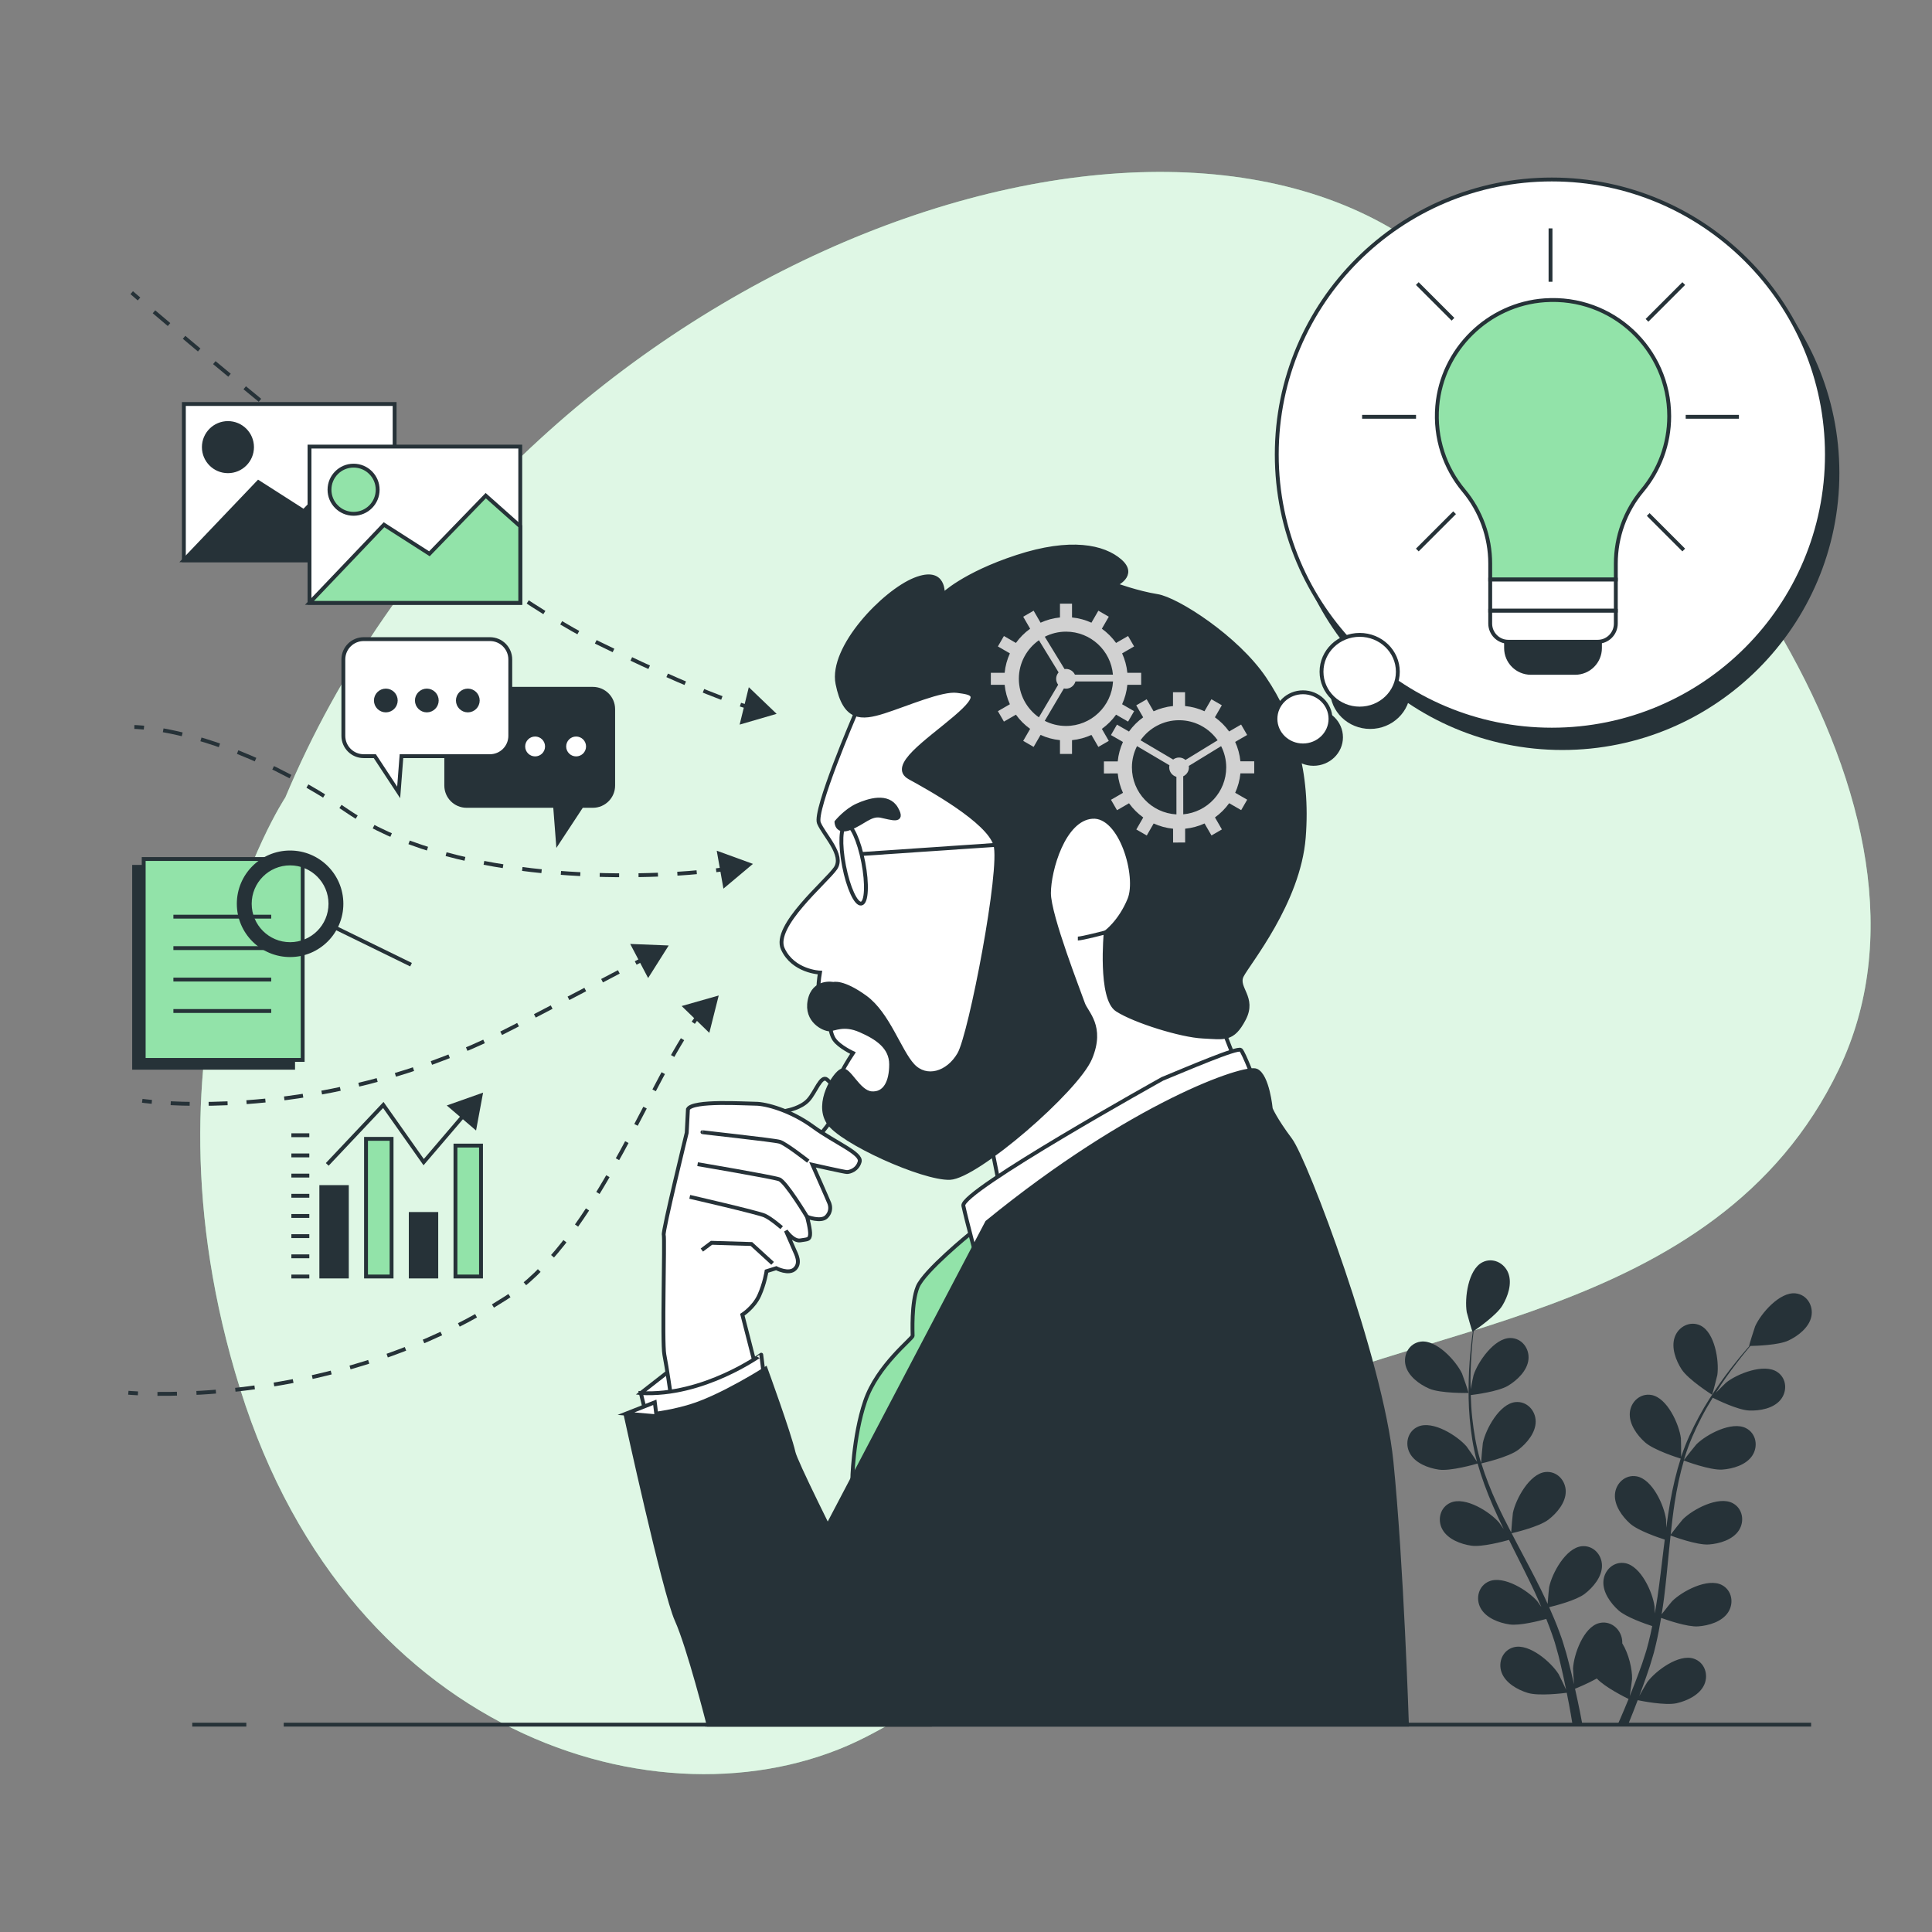 <?xml version="1.0" encoding="utf-8"?>
<!-- Generator: Adobe Illustrator 27.5.0, SVG Export Plug-In . SVG Version: 6.00 Build 0)  -->
<svg version="1.1" xmlns="http://www.w3.org/2000/svg" xmlns:xlink="http://www.w3.org/1999/xlink" x="0px" y="0px"
	 viewBox="0 0 500 500" style="enable-background:new 0 0 500 500;" xml:space="preserve">
<rect x="0" y="0" width="500" height="500" fill="#808080" stroke="none"/>
<g id="Background_Simple">
	<g>
		<path style="fill:#92E3A9;" d="M73.851,206.362c0,0-40.476,61.047-11.696,153.125c28.78,92.078,112.439,115.57,162.078,89.969
			c49.638-25.601,56.883-58.845,96.965-82.998c40.082-24.154,122.843-23.296,154.703-89.735
			c31.86-66.439-34.205-159.566-109.043-213.192C292.02,9.906,129.568,73.356,73.851,206.362z"/>
		<path style="opacity:0.7;fill:#FFFFFF;" d="M73.851,206.362c0,0-40.476,61.047-11.696,153.125
			c28.78,92.078,112.439,115.57,162.078,89.969c49.638-25.601,56.883-58.845,96.965-82.998
			c40.082-24.154,122.843-23.296,154.703-89.735c31.86-66.439-34.205-159.566-109.043-213.192
			C292.02,9.906,129.568,73.356,73.851,206.362z"/>
	</g>
</g>
<g id="Plant">
	<g>
		<g>
			<path style="fill:#263238;" d="M369.86,359.367c2.96,1.293,10.199,1.13,10.205,1.13c0.075-0.002-1.556-4.739-1.693-5.026
				c-1.588-3.323-6.612-8.81-10.699-8.257c-2.944,0.398-4.582,3.345-3.917,6.117C364.434,356.163,367.339,358.266,369.86,359.367z"
				/>
			<path style="fill:#263238;" d="M372.358,380.337c3.07,0.448,9.531-1.426,10.045-1.577c1.02,3.617,2.36,7.245,3.919,10.842
				c0.888,2.058,1.848,4.102,2.835,6.141c-0.59-0.863-1.123-1.631-1.209-1.73c-2.41-2.786-8.704-6.75-12.499-5.138
				c-2.736,1.161-3.536,4.435-2.163,6.934c1.402,2.551,4.76,3.813,7.482,4.21c2.762,0.403,8.302-1.084,9.764-1.497
				c0.387,0.779,0.764,1.559,1.155,2.335c1.871,3.725,3.754,7.435,5.489,11.13c0.612,1.302,1.167,2.606,1.728,3.91
				c-0.524-0.767-0.972-1.407-1.051-1.499c-2.41-2.785-8.703-6.75-12.5-5.138c-2.735,1.161-3.536,4.436-2.163,6.934
				c1.403,2.552,4.76,3.814,7.482,4.21c2.636,0.384,7.762-0.942,9.5-1.424c0.533,1.352,1.07,2.705,1.526,4.039
				c0.291,0.918,0.635,1.781,0.875,2.72c0.258,0.924,0.513,1.838,0.766,2.744c0.423,1.762,0.87,3.578,1.239,5.307
				c0.266,1.201,0.498,2.351,0.734,3.508c-0.594-1.303-1.812-3.829-1.938-4.029c-1.959-3.118-7.58-7.99-11.577-6.972
				c-2.879,0.734-4.167,3.849-3.187,6.526c0.999,2.735,4.127,4.491,6.757,5.295c2.896,0.885,9.309,0.077,10.109-0.03
				c0.385,1.916,0.74,3.783,1.048,5.551c0.165,0.935,0.308,1.814,0.453,2.698h2.55c-0.188-1.018-0.385-2.059-0.602-3.147
				c-0.382-1.947-0.83-4.02-1.309-6.145c0.482-0.191,3.217-1.298,5.641-2.652c2.111,2.286,7.52,4.962,8.22,5.302
				c-0.736,1.81-1.47,3.564-2.189,5.207c-0.216,0.498-0.425,0.96-0.636,1.434h2.686c0.067-0.162,0.133-0.317,0.201-0.483
				c0.755-1.835,1.526-3.811,2.298-5.848c0.776,0.162,7.124,1.451,10.082,0.784c2.683-0.606,5.933-2.125,7.134-4.778
				c1.176-2.596,0.124-5.799-2.694-6.745c-3.909-1.313-9.877,3.126-12.064,6.091c-0.129,0.174-1.317,2.228-2.044,3.535
				c0.311-0.833,0.622-1.64,0.931-2.502c0.625-1.701,1.197-3.416,1.819-5.26c0.27-0.901,0.542-1.811,0.817-2.73
				c0.291-0.906,0.485-1.9,0.735-2.857c0.532-2.233,0.962-4.521,1.344-6.835c1.49,0.542,6.811,2.393,9.569,2.199
				c2.744-0.193,6.186-1.2,7.774-3.641c1.556-2.389,1.001-5.714-1.64-7.077c-3.666-1.89-10.238,1.595-12.848,4.193
				c-0.163,0.161-1.826,2.237-2.718,3.393c0.219-1.393,0.444-2.782,0.62-4.199c0.508-4.089,0.894-8.245,1.298-12.388
				c0.123-1.27,0.261-2.533,0.394-3.798c0.528,0.199,6.805,2.536,9.893,2.319c2.744-0.192,6.187-1.201,7.775-3.641
				c1.556-2.388,1.001-5.714-1.64-7.075c-3.666-1.891-10.237,1.594-12.848,4.192c-0.196,0.196-2.586,3.184-3.157,3.975
				c0.294-2.787,0.614-5.56,1.039-8.282c0.582-3.755,1.361-7.409,2.377-10.892c0.245,0.093,6.786,2.561,9.949,2.34
				c2.744-0.193,6.187-1.201,7.775-3.641c1.555-2.388,1.001-5.714-1.64-7.076c-3.666-1.891-10.237,1.595-12.848,4.193
				c-0.204,0.204-2.773,3.421-3.198,4.038c0.061-0.207,0.102-0.428,0.165-0.634c1.132-3.705,2.694-7.152,4.315-10.307
				c0.938-1.836,1.938-3.538,2.947-5.171c1.172,0.585,6.553,3.198,9.421,3.312c2.749,0.11,6.281-0.514,8.128-2.765
				c1.809-2.204,1.622-5.57-0.852-7.214c-3.437-2.282-10.351,0.461-13.231,2.756c-0.156,0.125-1.608,1.57-2.65,2.638
				c0.466-0.731,0.934-1.493,1.396-2.184c1.725-2.599,3.465-4.871,5.023-6.872c0.895-1.13,1.726-2.135,2.514-3.067
				c1.448-0.025,7.284-0.203,9.836-1.4c2.489-1.17,5.337-3.35,5.94-6.199c0.589-2.79-1.127-5.691-4.081-6.009
				c-4.101-0.442-8.974,5.178-10.472,8.542c-0.129,0.291-1.632,5.071-1.556,5.071c0,0,0.07-0.001,0.088-0.001
				c-0.777,0.881-1.598,1.835-2.475,2.895c-1.604,1.971-3.398,4.212-5.187,6.783c-1.794,2.565-3.671,5.402-5.379,8.568
				c-1.716,3.172-3.358,6.596-4.594,10.342c-0.014,0.042-0.023,0.089-0.038,0.131c0.022-1.208-0.032-4.589-0.065-4.847
				c-0.474-3.652-3.534-10.432-7.591-11.182c-2.922-0.54-5.396,1.749-5.629,4.591c-0.237,2.902,1.866,5.806,3.918,7.639
				c2.314,2.067,8.736,4.068,9.248,4.226c-1.145,3.579-2.029,7.345-2.714,11.204c-0.393,2.207-0.722,4.441-1.022,6.686
				c-0.016-1.045-0.037-1.98-0.054-2.11c-0.474-3.653-3.535-10.431-7.591-11.181c-2.922-0.541-5.396,1.749-5.629,4.59
				c-0.238,2.902,1.866,5.806,3.917,7.639c2.082,1.859,7.523,3.676,8.969,4.137c-0.106,0.862-0.222,1.723-0.325,2.585
				c-0.495,4.139-0.97,8.271-1.561,12.311c-0.207,1.423-0.464,2.818-0.716,4.213c-0.014-0.928-0.035-1.709-0.05-1.828
				c-0.474-3.653-3.535-10.432-7.59-11.182c-2.923-0.539-5.398,1.749-5.631,4.591c-0.238,2.901,1.867,5.806,3.919,7.638
				c1.986,1.775,6.994,3.497,8.71,4.053c-0.301,1.422-0.6,2.846-0.956,4.211c-0.264,0.926-0.454,1.836-0.77,2.751
				c-0.295,0.912-0.586,1.817-0.875,2.711c-0.62,1.703-1.249,3.464-1.895,5.11c-0.441,1.149-0.883,2.235-1.323,3.33
				c0.223-1.415,0.601-4.193,0.607-4.429c0.056-2.446-0.812-6.424-2.542-9.22c0.011-0.361-0.01-0.721-0.067-1.079
				c-0.452-2.815-3.096-4.906-5.968-4.141c-3.986,1.061-6.513,8.058-6.702,11.735c-0.011,0.217,0.131,2.585,0.245,4.077
				c-0.201-0.867-0.385-1.711-0.603-2.601c-0.418-1.763-0.888-3.509-1.385-5.391c-0.272-0.9-0.547-1.809-0.825-2.727
				c-0.256-0.915-0.643-1.851-0.963-2.787c-0.788-2.155-1.692-4.301-2.65-6.443c1.543-0.37,7.002-1.762,9.195-3.444
				c2.183-1.674,4.497-4.415,4.476-7.325c-0.02-2.852-2.317-5.319-5.271-4.998c-4.101,0.445-7.659,6.978-8.404,10.585
				c-0.046,0.225-0.289,2.873-0.395,4.331c-0.586-1.282-1.165-2.566-1.8-3.845c-1.832-3.691-3.801-7.37-5.751-11.049
				c-0.598-1.126-1.179-2.255-1.766-3.384c0.551-0.126,7.076-1.64,9.531-3.524c2.182-1.674,4.497-4.414,4.476-7.326
				c-0.021-2.85-2.317-5.318-5.272-4.996c-4.101,0.445-7.659,6.977-8.403,10.584c-0.056,0.272-0.4,4.083-0.44,5.056
				c-1.292-2.486-2.555-4.975-3.702-7.48c-1.586-3.454-2.952-6.93-4.026-10.396c0.257-0.058,7.074-1.608,9.589-3.537
				c2.183-1.674,4.497-4.414,4.476-7.326c-0.02-2.851-2.317-5.318-5.272-4.997c-4.1,0.445-7.659,6.978-8.403,10.585
				c-0.058,0.283-0.426,4.384-0.439,5.131c-0.064-0.206-0.153-0.412-0.213-0.618c-1.099-3.716-1.698-7.452-2.087-10.978
				c-0.23-2.048-0.335-4.018-0.394-5.938c1.299-0.159,7.229-0.948,9.684-2.435c2.354-1.425,4.956-3.894,5.254-6.79
				c0.293-2.836-1.72-5.541-4.69-5.546c-4.125-0.008-8.379,6.094-9.515,9.598c-0.062,0.191-0.476,2.197-0.756,3.662
				c-0.013-0.866-0.044-1.761-0.04-2.591c0.006-3.119,0.203-5.975,0.398-8.503c0.122-1.437,0.262-2.734,0.406-3.945
				c1.194-0.821,5.963-4.188,7.431-6.595c1.432-2.349,2.603-5.739,1.534-8.447c-1.047-2.652-4.079-4.125-6.718-2.761
				c-3.664,1.894-4.628,9.27-4.023,12.903c0.053,0.313,1.437,5.129,1.5,5.088c0,0,0.059-0.04,0.072-0.05
				c-0.162,1.163-0.321,2.412-0.467,3.78c-0.251,2.529-0.511,5.387-0.584,8.519c-0.082,3.128-0.082,6.531,0.241,10.114
				c0.319,3.591,0.837,7.353,1.874,11.16c0.012,0.043,0.03,0.087,0.042,0.13c-0.649-1.02-2.559-3.809-2.73-4.007
				c-2.41-2.786-8.703-6.751-12.5-5.139c-2.735,1.162-3.536,4.436-2.163,6.935C366.28,378.679,369.637,379.94,372.358,380.337z"/>
			<path style="fill:#263238;" d="M443.086,360.96c0.064,0.04,1.316-4.812,1.361-5.127c0.507-3.647-0.656-10.995-4.369-12.789
				c-2.675-1.292-5.667,0.262-6.641,2.942c-0.996,2.735,0.266,6.092,1.762,8.402C436.953,357.099,443.081,360.956,443.086,360.96z"
				/>
		</g>
	</g>
</g>
<g id="Character">
	<g>
		<path style="fill:none;stroke:#263238;stroke-miterlimit:10;" d="M203.857,287.363c0,0,3.443-0.626,5.32-2.66
			c1.878-2.034,3.286-6.572,4.851-5.32c1.565,1.252,3.286,4.225,2.191,7.981c-1.095,3.756-5.633,7.981-5.633,7.981l-11.58-6.729
			L203.857,287.363z"/>
		<polygon style="fill:#FFFFFF;stroke:#263238;stroke-miterlimit:10;" points="173.655,361.381 165.849,360.525 175.107,353.299 		
			"/>
		<g>
			<path style="fill:#FFFFFF;stroke:#263238;stroke-miterlimit:10;" d="M178.037,287.051l-0.313,6.103
				c0,0-6.259,25.507-5.946,26.446s-0.469,27.854,0.156,30.984c0.626,3.13,1.721,10.797,1.721,10.797s8.607-0.313,12.519-2.347
				c3.912-2.034,9.076-6.572,9.076-6.572l-3.13-12.206c0,0,2.973-1.878,4.382-5.007c1.408-3.13,1.878-6.259,1.878-6.259l2.504-0.783
				c0,0,3.286,1.721,4.851,0.156c1.565-1.565,0.313-3.756-0.157-4.851c-0.469-1.095-2.191-5.008-2.191-5.008
				s1.878,2.817,3.756,2.504c1.878-0.313,2.347-0.156,2.504-1.408c0.156-1.252-0.782-4.695-0.782-4.695s3.599,1.408,5.007,0
				c1.408-1.408,0.939-2.973,0.782-3.443c-0.156-0.469-4.382-10.015-4.382-10.015s8.294,1.878,8.92,1.878
				c0.626,0,2.66-0.469,3.286-2.66c0.626-2.191-6.259-4.851-12.049-9.076c-5.79-4.225-12.206-5.946-14.866-5.946
				C192.903,285.642,179.289,284.703,178.037,287.051z"/>
			<path style="fill:none;stroke:#263238;stroke-miterlimit:10;" d="M181.792,292.997c-0.626,0,18.465,2.034,20.03,2.504
				c1.565,0.469,7.355,5.008,7.355,5.008"/>
			<path style="fill:none;stroke:#263238;stroke-miterlimit:10;" d="M180.541,301.291c0,0,19.404,3.286,21.125,3.912
				c1.721,0.626,7.198,9.702,7.198,9.702"/>
			<path style="fill:none;stroke:#263238;stroke-miterlimit:10;" d="M178.506,309.741c0,0,17.683,4.069,19.404,4.851
				s4.382,3.13,4.382,3.13"/>
		</g>
		<polyline style="fill:none;stroke:#263238;stroke-miterlimit:10;" points="181.636,323.511 184.14,321.634 194.468,321.947 
			199.945,326.954 		"/>
		<path style="fill:#FFFFFF;stroke:#263238;stroke-miterlimit:10;" d="M165.849,360.525l1.806,7.452c0,0,4.29,1.129,12.871-2.258
			c8.581-3.387,17.162-9.71,17.162-9.71l-0.677-5.419C197.011,350.589,182.108,361.428,165.849,360.525z"/>
		<path style="fill:#263238;stroke:#263238;stroke-miterlimit:10;" d="M198.14,354.202c0,0-11.291,7.226-19.42,9.71
			c-8.129,2.484-16.71,2.71-16.71,2.71s9.936,45.614,13.097,52.614c3.161,7,8.259,27.1,8.259,27.1h57
			c0,0-33.872-65.488-35.001-70.456C204.237,370.912,198.14,354.202,198.14,354.202z"/>
		<g>
			<path style="fill:#FFFFFF;stroke:#263238;stroke-miterlimit:10;" d="M221.278,184.96c0,0-10.679,24.829-9.344,28.033
				c1.335,3.204,6.675,8.276,4.272,11.747c-2.403,3.471-16.286,14.951-13.616,20.825c2.67,5.874,9.611,6.141,9.611,6.141
				s-1.335,7.742,0.534,9.611c1.869,1.869,1.869,1.869,1.869,1.869s0,4.005,1.335,5.874c1.335,1.869,4.806,3.471,4.806,3.471
				s-6.674,9.878-5.34,13.082c1.335,3.204,16.553,8.276,22.96,9.878c6.408,1.602,17.888-0.534,17.888-0.534l3.204,16.019
				l60.605-35.509l-9.344-23.761c0,0,16.019-14.417,16.82-36.043c0.801-21.626-5.874-41.916-17.888-49.125
				c-12.014-7.208-28.3-5.874-28.3-5.874s-9.077-10.412-23.761-5.34C242.904,160.398,221.278,184.96,221.278,184.96z"/>
			<path style="fill:#263238;stroke:#263238;stroke-miterlimit:10;" d="M216.473,212.727c0,0,0,2.937,3.471,1.602
				s5.34-3.738,8.009-3.204c2.67,0.534,6.141,1.869,4.005-1.869c-2.136-3.738-7.209-2.136-10.145-0.801
				S216.473,212.727,216.473,212.727z"/>
			<path style="fill:none;stroke:#263238;strokeWidth:2;stroke-miterlimit:10;" d="M223.414,223.139
				c1.093,5.646,0.865,10.438-0.51,10.705c-1.375,0.266-3.376-4.094-4.47-9.74c-1.093-5.646-0.865-10.438,0.51-10.705
				C220.319,213.133,222.321,217.493,223.414,223.139z"/>
			
				<line style="fill:none;stroke:#263238;strokeWidth:2;stroke-miterlimit:10;" x1="223.147" y1="221.003" x2="274.141" y2="217.532"/>
			<path style="fill:#263238;stroke:#263238;stroke-miterlimit:10;" d="M215.672,254.643c0,0-5.073-1.068-6.141,4.272
				c-1.068,5.34,3.738,7.476,5.073,7.476s3.738-1.602,8.01,0.267c4.272,1.869,8.01,4.272,8.01,8.81s-1.602,7.742-5.073,7.475
				c-3.471-0.267-5.874-6.674-7.742-5.874c-1.869,0.801-6.674,8.276-3.471,13.349c3.204,5.073,24.562,14.684,31.504,14.417
				c6.941-0.267,32.839-22.694,36.31-30.97c3.471-8.276-1.068-11.747-1.869-14.15c-0.801-2.403-8.81-22.694-8.81-28.567
				c0-5.874,3.738-19.223,11.213-19.757c7.475-0.534,12.014,15.485,9.611,21.359c-2.403,5.874-6.141,8.543-6.141,8.543
				s-1.602,17.087,2.937,20.024s16.553,6.674,22.16,6.941s7.742,1.068,10.679-4.539c2.937-5.607-2.136-8.009-0.534-11.213
				s14.684-18.956,16.019-35.776c1.335-16.82-2.937-30.436-10.145-41.115c-7.208-10.679-22.694-20.558-27.766-21.359
				c-5.073-0.801-10.946-2.937-10.946-2.937s5.607-2.403,1.335-6.141c-4.272-3.738-12.815-5.607-26.698-1.068
				c-13.883,4.539-19.223,9.878-19.223,9.878s0.801-7.208-7.208-4.005c-8.01,3.204-21.893,17.621-20.024,26.965
				c1.869,9.344,6.141,9.077,12.014,7.208c5.874-1.869,14.951-5.874,18.956-5.34c4.005,0.534,6.675,0.801-0.534,6.941
				c-7.209,6.141-17.087,12.548-11.747,15.485c5.34,2.937,20.291,11.213,22.159,17.354c1.869,6.141-6.408,49.125-9.344,54.197
				c-2.937,5.073-8.543,6.675-12.014,2.937c-3.471-3.738-6.408-13.349-12.281-17.621
				C218.075,253.842,215.672,254.643,215.672,254.643z"/>
			<path style="fill:none;stroke:#263238;stroke-miterlimit:10;" d="M286.155,241.294c0,0-6.141,1.602-7.208,1.602"/>
		</g>
		<path style="fill:#92E3A9;stroke:#263238;stroke-miterlimit:10;" d="M251.086,319.251c0,0-11.92,9.685-13.596,13.782
			c-1.676,4.097-1.304,11.92-1.304,12.665c0,0.745-9.126,7.636-12.292,16.948c-3.166,9.312-3.352,20.86-3.352,20.86l20.673-37.622
			l11.734-23.84L251.086,319.251z"/>
		<path style="fill:#FFFFFF;stroke:#263238;stroke-miterlimit:10;" d="M300.839,279.205c0,0-52.328,29.101-51.528,32.839
			c0.801,3.738,3.738,14.684,3.738,14.684s41.115-32.572,48.591-36.577c7.475-4.005,23.228-9.878,23.228-9.878
			s-2.937-7.742-3.738-8.543C320.329,270.929,306.713,276.802,300.839,279.205z"/>
		<path style="fill:#263238;stroke:#263238;stroke-miterlimit:10;" d="M255.452,316.316l-41.916,79.828l-30.169,50.193h180.747
			c0,0-1.335-41.649-4.005-68.08c-2.67-26.431-22.16-77.959-26.164-83.299c-4.005-5.34-5.073-8.009-5.073-8.009
			s-0.801-8.543-3.738-9.878S293.097,285.613,255.452,316.316z"/>
	</g>
</g>
<g id="Bubble">
	<g>
		<circle style="fill:#263238;stroke:#263238;stroke-miterlimit:10;" cx="404.34" cy="122.408" r="71.189"/>
		<ellipse style="fill:#263238;stroke:#263238;stroke-miterlimit:10;" cx="354.609" cy="178.61" rx="9.878" ry="9.537"/>
		<path style="fill:#263238;stroke:#263238;stroke-miterlimit:10;" d="M347.055,190.807c0,3.798-3.189,6.877-7.123,6.877
			c-3.934,0-7.123-3.079-7.123-6.877s3.189-6.877,7.123-6.877C343.866,183.93,347.055,187.009,347.055,190.807z"/>
	</g>
	<g>
		
			<circle style="fill:#FFFFFF;stroke:#263238;strokeLinecap:round;strokeLinejoin:round;stroke-miterlimit:10;" cx="401.615" cy="117.64" r="71.189"/>
		
			<ellipse style="fill:#FFFFFF;stroke:#263238;strokeLinecap:round;strokeLinejoin:round;stroke-miterlimit:10;" cx="351.884" cy="173.842" rx="9.878" ry="9.537"/>
		<path style="fill:#FFFFFF;stroke:#263238;strokeLinecap:round;strokeLinejoin:round;stroke-miterlimit:10;" d="M344.331,186.039
			c0,3.798-3.189,6.877-7.123,6.877c-3.934,0-7.123-3.079-7.123-6.877c0-3.798,3.189-6.877,7.123-6.877
			C341.142,179.162,344.331,182.241,344.331,186.039z"/>
	</g>
</g>
<g id="Light_Bulb">
	<g>
		<g>
			<path style="fill:#92E3A9;stroke:#263238;strokeLinecap:round;strokeLinejoin:round;stroke-miterlimit:10;" d="M431.99,107.708
				c0-17.313-14.632-31.209-32.204-29.996c-14.651,1.011-26.594,12.758-27.826,27.393c-0.701,8.327,1.997,16.016,6.856,21.84
				c4.429,5.309,6.85,12.007,6.85,18.921v4.12h32.508v-4.12c0-6.907,2.408-13.603,6.836-18.903
				C429.366,121.747,431.99,115.035,431.99,107.708z"/>
			
				<rect x="385.665" y="149.994" style="fill:#FFFFFF;stroke:#263238;strokeLinecap:round;strokeLinejoin:round;stroke-miterlimit:10;" width="32.508" height="8.041"/>
			<path style="fill:#FFFFFF;stroke:#263238;strokeLinecap:round;strokeLinejoin:round;stroke-miterlimit:10;" d="
				M413.448,166.097h-23.058c-2.61,0-4.725-2.116-4.725-4.725v-3.316h32.508v3.316C418.174,163.981,416.058,166.097,413.448,166.097
				z"/>
			<path style="fill:#263238;stroke:#263238;stroke-miterlimit:10;" d="M407.662,174.128h-11.484c-3.54,0-6.41-2.87-6.41-6.41
				v-1.631h24.304v1.631C414.072,171.258,411.202,174.128,407.662,174.128z"/>
		</g>
		<g>
			
				<line style="fill:none;stroke:#263238;strokeLinecap:round;strokeLinejoin:round;stroke-miterlimit:10;" x1="436.258" y1="107.866" x2="450.032" y2="107.866"/>
			
				<line style="fill:none;stroke:#263238;strokeLinecap:round;strokeLinejoin:round;stroke-miterlimit:10;" x1="352.516" y1="107.866" x2="366.467" y2="107.866"/>
			
				<line style="fill:none;stroke:#263238;strokeLinecap:round;strokeLinejoin:round;stroke-miterlimit:10;" x1="401.274" y1="72.92" x2="401.274" y2="59.107"/>
			
				<line style="fill:none;stroke:#263238;strokeLinecap:round;strokeLinejoin:round;stroke-miterlimit:10;" x1="426.243" y1="82.897" x2="435.751" y2="73.388"/>
			
				<line style="fill:none;stroke:#263238;strokeLinecap:round;strokeLinejoin:round;stroke-miterlimit:10;" x1="366.797" y1="142.343" x2="376.444" y2="132.695"/>
			
				<line style="fill:none;stroke:#263238;strokeLinecap:round;strokeLinejoin:round;stroke-miterlimit:10;" x1="376.031" y1="82.622" x2="366.797" y2="73.388"/>
			
				<line style="fill:none;stroke:#263238;strokeLinecap:round;strokeLinejoin:round;stroke-miterlimit:10;" x1="435.751" y1="142.343" x2="426.556" y2="133.148"/>
		</g>
	</g>
</g>
<g id="Gears">
	<polygon style="fill:#FFFFFF;stroke:#263238;stroke-miterlimit:10;" points="162.01,365.852 169.462,362.916 169.914,366.529 	"/>
	<path style="fill:#D1D1D1;" d="M295.332,177.233v-3.117h-3.576c-0.173-1.779-0.647-3.465-1.355-5.025l3.104-1.792l-1.559-2.7
		l-3.107,1.794c-1.017-1.418-2.259-2.66-3.677-3.677l1.794-3.107l-2.7-1.559l-1.792,3.104c-1.559-0.708-3.246-1.182-5.025-1.355
		v-3.576h-3.117v3.576c-1.779,0.173-3.466,0.647-5.025,1.355l-1.792-3.104l-2.7,1.559l1.794,3.107
		c-1.418,1.018-2.66,2.259-3.677,3.677l-3.107-1.794l-1.559,2.7l3.104,1.792c-0.708,1.559-1.182,3.246-1.355,5.025h-3.576v3.117
		h3.576c0.173,1.779,0.647,3.466,1.355,5.025l-3.104,1.792l1.559,2.7l3.107-1.794c1.018,1.418,2.259,2.66,3.677,3.677l-1.794,3.107
		l2.7,1.559l1.792-3.104c1.559,0.708,3.246,1.182,5.025,1.355v3.576h3.117v-3.576c1.779-0.172,3.465-0.647,5.025-1.355l1.792,3.104
		l2.7-1.559l-1.794-3.107c1.418-1.018,2.66-2.259,3.677-3.677l3.107,1.794l1.559-2.7l-3.104-1.792
		c0.708-1.559,1.182-3.246,1.355-5.025H295.332z M275.881,163.471c6.377,0,11.604,4.894,12.149,11.129h-9.844
		c-0.406-0.87-1.282-1.476-2.306-1.476c-0.126,0-0.248,0.019-0.369,0.037l-5.122-8.374
		C272.041,163.952,273.903,163.471,275.881,163.471z M263.677,175.674c0-4.13,2.057-7.774,5.196-9.982l5.088,8.319
		c-0.388,0.447-0.631,1.024-0.631,1.663c0,0.577,0.199,1.103,0.522,1.531l-4.991,8.442
		C265.729,183.438,263.677,179.799,263.677,175.674z M275.881,187.878c-1.983,0-3.85-0.483-5.505-1.323l4.962-8.391
		c0.176,0.038,0.357,0.061,0.544,0.061c1.167,0,2.141-0.789,2.443-1.859h9.725C287.689,182.782,282.387,187.878,275.881,187.878z"/>
	<path style="fill:#D1D1D1;" d="M303.597,218.048l3.117-0.002l-0.002-3.576c1.779-0.174,3.465-0.649,5.024-1.358l1.794,3.103
		l2.699-1.561l-1.796-3.106c1.417-1.018,2.658-2.261,3.675-3.68l3.108,1.792l1.557-2.701l-3.106-1.79
		c0.707-1.56,1.18-3.247,1.352-5.026l3.576-0.003l-0.002-3.117l-3.576,0.003c-0.174-1.779-0.649-3.465-1.358-5.024l3.103-1.794
		l-1.561-2.699l-3.106,1.796c-1.018-1.417-2.261-2.658-3.68-3.675l1.792-3.108l-2.701-1.557l-1.79,3.106
		c-1.56-0.707-3.247-1.18-5.026-1.352l-0.003-3.576l-3.117,0.002l0.003,3.576c-1.779,0.174-3.465,0.649-5.024,1.358l-1.794-3.103
		l-2.699,1.561l1.796,3.106c-1.417,1.019-2.658,2.261-3.675,3.68l-3.108-1.792l-1.557,2.701l3.106,1.79
		c-0.707,1.56-1.18,3.247-1.352,5.026l-3.576,0.003l0.002,3.117l3.576-0.003c0.174,1.779,0.649,3.465,1.358,5.024l-3.103,1.794
		l1.56,2.699l3.106-1.796c1.018,1.417,2.261,2.658,3.68,3.675l-1.792,3.108l2.701,1.557l1.79-3.106
		c1.56,0.707,3.247,1.18,5.026,1.352L303.597,218.048z M317.346,198.588c0.004,6.377-4.886,11.608-11.121,12.157l-0.007-9.844
		c0.869-0.407,1.475-1.283,1.474-2.306c0-0.126-0.02-0.248-0.038-0.369l8.371-5.128C316.862,194.749,317.345,196.61,317.346,198.588
		z M305.134,186.393c4.13-0.003,7.775,2.051,9.985,5.189l-8.315,5.094c-0.448-0.388-1.025-0.63-1.663-0.63
		c-0.577,0-1.103,0.2-1.53,0.523l-8.445-4.986C297.372,188.45,301.01,186.395,305.134,186.393z M292.939,198.605
		c-0.001-1.983,0.481-3.85,1.319-5.506l8.395,4.956c-0.038,0.175-0.061,0.357-0.061,0.544c0.001,1.167,0.79,2.14,1.861,2.442
		l0.007,9.725C298.043,210.409,292.944,205.111,292.939,198.605z"/>
</g>
<g id="Arrows">
	<g>
		<g>
			<path style="fill:none;stroke:#263238;stroke-miterlimit:10;" d="M34.769,188.148c0,0,0.865,0,2.491,0.157"/>
			<path style="fill:none;stroke:#263238;stroke-miterlimit:10;stroke-dasharray:5.026,5.026;" d="M42.234,189.003
				c9.302,1.662,26.579,6.553,47.715,20.944c25.81,17.573,70.211,17.881,92.883,15.556"/>
			<path style="fill:none;stroke:#263238;stroke-miterlimit:10;" d="M185.335,225.226c0.866-0.104,1.692-0.211,2.475-0.32"/>
			<g>
				<polygon style="fill:#263238;" points="187.223,229.983 194.859,223.572 185.489,220.162 				"/>
			</g>
		</g>
	</g>
	<g>
		<g>
			<path style="fill:none;stroke:#263238;stroke-miterlimit:10;" d="M34.088,75.743c0,0,0.66,0.573,1.889,1.631"/>
			<path style="fill:none;stroke:#263238;stroke-miterlimit:10;stroke-dasharray:5.105,5.105;" d="M39.849,80.693
				c19.461,16.609,83.294,70.18,114.817,85.655c16.502,8.101,27.453,12.634,34.543,15.17"/>
			<path style="fill:none;stroke:#263238;stroke-miterlimit:10;" d="M191.624,182.357c0.862,0.29,1.653,0.544,2.377,0.767"/>
			<g>
				<polygon style="fill:#263238;" points="191.417,187.53 200.991,184.741 193.79,177.844 				"/>
			</g>
		</g>
	</g>
	<g>
		<g>
			<path style="fill:none;stroke:#263238;stroke-miterlimit:10;" d="M33.216,360.443c0,0,0.873,0.081,2.491,0.158"/>
			<path style="fill:none;stroke:#263238;stroke-miterlimit:10;stroke-dasharray:5.047,5.047;" d="M40.75,360.735
				c16.029,0.123,54.926-2.202,90.074-24.759c21.887-14.047,35.24-50.871,47.173-69.195"/>
			<path style="fill:none;stroke:#263238;stroke-miterlimit:10;" d="M179.414,264.684c0.497-0.705,0.992-1.375,1.486-2.006"/>
			<g>
				<polygon style="fill:#263238;" points="183.572,267.304 186.003,257.634 176.413,260.362 				"/>
			</g>
		</g>
	</g>
	<g>
		<g>
			<path style="fill:none;stroke:#263238;stroke-miterlimit:10;" d="M36.813,284.883c0,0,0.863,0.127,2.48,0.28"/>
			<path style="fill:none;stroke:#263238;stroke-miterlimit:10;stroke-dasharray:4.907,4.907;" d="M44.182,285.512
				c14.995,0.759,50.854-0.011,88.685-19.703c12.951-6.742,22.78-11.904,29.475-15.436"/>
			<path style="fill:none;stroke:#263238;stroke-miterlimit:10;" d="M164.517,249.223c0.791-0.418,1.527-0.807,2.208-1.168"/>
			<g>
				<polygon style="fill:#263238;" points="167.735,253.121 173.06,244.69 163.096,244.292 				"/>
			</g>
		</g>
	</g>
</g>
<g id="Chart">
	<g>
		<rect x="83.153" y="307.212" style="fill:#263238;stroke:#263238;stroke-miterlimit:10;" width="6.613" height="23.146"/>
		
			<rect x="94.726" y="294.735" style="fill:#92E3A9;stroke:#263238;strokeLinecap:round;strokeLinejoin:round;stroke-miterlimit:10;" width="6.613" height="35.623"/>
		<rect x="106.299" y="314.176" style="fill:#263238;stroke:#263238;stroke-miterlimit:10;" width="6.613" height="16.182"/>
		
			<rect x="117.872" y="296.476" style="fill:#92E3A9;stroke:#263238;strokeLinecap:round;strokeLinejoin:round;stroke-miterlimit:10;" width="6.613" height="33.882"/>
		<g>
			<line style="fill:#FFFFFF;stroke:#263238;stroke-miterlimit:10;" x1="75.406" y1="293.797" x2="80.049" y2="293.797"/>
			<line style="fill:#FFFFFF;stroke:#263238;stroke-miterlimit:10;" x1="75.406" y1="299.02" x2="80.049" y2="299.02"/>
			<line style="fill:#FFFFFF;stroke:#263238;stroke-miterlimit:10;" x1="75.406" y1="304.243" x2="80.049" y2="304.243"/>
			<line style="fill:#FFFFFF;stroke:#263238;stroke-miterlimit:10;" x1="75.406" y1="309.466" x2="80.049" y2="309.466"/>
			<line style="fill:#FFFFFF;stroke:#263238;stroke-miterlimit:10;" x1="75.406" y1="314.689" x2="80.049" y2="314.689"/>
			<line style="fill:#FFFFFF;stroke:#263238;stroke-miterlimit:10;" x1="75.406" y1="319.912" x2="80.049" y2="319.912"/>
			<line style="fill:#FFFFFF;stroke:#263238;stroke-miterlimit:10;" x1="75.406" y1="325.135" x2="80.049" y2="325.135"/>
			<line style="fill:#FFFFFF;stroke:#263238;stroke-miterlimit:10;" x1="75.406" y1="330.358" x2="80.049" y2="330.358"/>
		</g>
		<g>
			<g>
				<polyline style="fill:none;stroke:#263238;stroke-miterlimit:10;" points="84.691,301.342 99.2,285.963 109.646,300.761 
					120.361,288.226 				"/>
				<g>
					<polygon style="fill:#263238;" points="123.204,292.575 125.024,282.771 115.623,286.095 					"/>
				</g>
			</g>
		</g>
	</g>
</g>
<g id="Document">
	<g>
		<g>
			<rect x="34.711" y="224.339" style="fill:#263238;stroke:#263238;stroke-miterlimit:10;" width="41.144" height="51.995"/>
			
				<rect x="37.188" y="222.313" style="fill:#92E3A9;stroke:#263238;strokeLinecap:round;strokeLinejoin:round;stroke-miterlimit:10;" width="41.144" height="51.995"/>
			<line style="fill:#FFFFFF;stroke:#263238;stroke-miterlimit:10;" x1="44.874" y1="237.233" x2="70.193" y2="237.233"/>
			<line style="fill:#FFFFFF;stroke:#263238;stroke-miterlimit:10;" x1="44.874" y1="245.371" x2="70.193" y2="245.371"/>
			<line style="fill:#FFFFFF;stroke:#263238;stroke-miterlimit:10;" x1="44.874" y1="253.51" x2="70.193" y2="253.51"/>
			<line style="fill:#FFFFFF;stroke:#263238;stroke-miterlimit:10;" x1="44.874" y1="261.648" x2="70.193" y2="261.648"/>
		</g>
		<g>
			<path style="fill:#263238;stroke:#263238;stroke-miterlimit:10;" d="M75.076,220.613c-7.337,0-13.285,5.948-13.285,13.285
				c0,7.337,5.948,13.285,13.285,13.285c7.337,0,13.285-5.948,13.285-13.285C88.361,226.561,82.413,220.613,75.076,220.613z
				 M75.076,244.338c-5.766,0-10.44-4.674-10.44-10.44c0-5.766,4.674-10.44,10.44-10.44c5.766,0,10.44,4.674,10.44,10.44
				C85.516,239.664,80.842,244.338,75.076,244.338z"/>
			
				<line style="fill:#FFFFFF;stroke:#263238;strokeWidth:5;strokeLinecap:round;stroke-miterlimit:10;" x1="86.11" y1="239.753" x2="106.375" y2="249.66"/>
		</g>
	</g>
</g>
<g id="Speech_bubbles">
	<g>
		<g>
			<path style="fill:#263238;stroke:#263238;stroke-miterlimit:10;" d="M120.748,178.266h32.686c2.903,0,5.257,2.354,5.257,5.257
				v19.776c0,2.903-2.354,5.257-5.257,5.257h-2.885l-6.174,9.385l-0.722-9.385h-22.905c-2.903,0-5.257-2.354-5.257-5.257v-19.776
				C115.491,180.619,117.845,178.266,120.748,178.266z"/>
			<g>
				<path style="fill:#FFFFFF;" d="M130.45,193.183c0-1.421-1.152-2.572-2.572-2.572c-1.421,0-2.572,1.152-2.572,2.572
					s1.152,2.572,2.572,2.572C129.298,195.755,130.45,194.603,130.45,193.183z"/>
				<circle style="fill:#FFFFFF;" cx="138.488" cy="193.183" r="2.572"/>
				<path style="fill:#FFFFFF;" d="M151.67,193.183c0-1.421-1.152-2.572-2.572-2.572c-1.421,0-2.572,1.152-2.572,2.572
					s1.152,2.572,2.572,2.572C150.519,195.755,151.67,194.603,151.67,193.183z"/>
			</g>
		</g>
		<path style="fill:#FFFFFF;stroke:#263238;stroke-miterlimit:10;" d="M126.803,165.405H94.117c-2.903,0-5.257,2.354-5.257,5.257
			v19.776c0,2.903,2.354,5.257,5.257,5.257h2.885l6.174,9.385l0.722-9.385h22.905c2.903,0,5.257-2.354,5.257-5.257v-19.776
			C132.06,167.758,129.706,165.405,126.803,165.405z"/>
		<g>
			<path style="fill:#263238;stroke:#263238;stroke-miterlimit:10;" d="M102.422,181.287c0-1.421-1.152-2.572-2.572-2.572
				c-1.421,0-2.572,1.152-2.572,2.572c0,1.421,1.152,2.572,2.572,2.572C101.271,183.859,102.422,182.707,102.422,181.287z"/>
			<path style="fill:#263238;stroke:#263238;stroke-miterlimit:10;" d="M113.032,181.287c0-1.421-1.152-2.572-2.572-2.572
				s-2.572,1.152-2.572,2.572c0,1.421,1.152,2.572,2.572,2.572S113.032,182.707,113.032,181.287z"/>
			<path style="fill:#263238;stroke:#263238;stroke-miterlimit:10;" d="M123.643,181.287c0-1.421-1.152-2.572-2.572-2.572
				c-1.421,0-2.572,1.152-2.572,2.572c0,1.421,1.152,2.572,2.572,2.572C122.491,183.859,123.643,182.707,123.643,181.287z"/>
		</g>
	</g>
</g>
<g id="Pictures">
	<g>
		<g>
			<rect x="47.585" y="104.556" style="fill:#FFFFFF;stroke:#263238;stroke-miterlimit:10;" width="54.542" height="40.436"/>
			<polygon style="fill:#263238;stroke:#263238;stroke-miterlimit:10;" points="102.128,125.192 93.194,117.251 78.618,132.297 
				66.863,124.774 47.585,144.992 102.128,144.992 			"/>
			<path style="fill:#263238;stroke:#263238;stroke-miterlimit:10;" d="M65.225,115.719c0,3.443-2.791,6.234-6.234,6.234
				s-6.234-2.791-6.234-6.234c0-3.443,2.791-6.234,6.234-6.234S65.225,112.276,65.225,115.719z"/>
		</g>
		<g>
			<rect x="80.1" y="115.578" style="fill:#FFFFFF;stroke:#263238;stroke-miterlimit:10;" width="54.542" height="40.436"/>
			<polygon style="fill:#92E3A9;stroke:#263238;strokeLinecap:round;strokeLinejoin:round;stroke-miterlimit:10;" points="
				134.642,136.214 125.708,128.273 111.132,143.319 99.378,135.796 80.1,156.014 134.642,156.014 			"/>
			
				<circle style="fill:#92E3A9;stroke:#263238;strokeLinecap:round;strokeLinejoin:round;stroke-miterlimit:10;" cx="91.506" cy="126.741" r="6.234"/>
		</g>
	</g>
</g>
<g id="Line_1_">
	<g>
		<line style="fill:none;stroke:#263238;stroke-miterlimit:10;" x1="73.429" y1="446.336" x2="468.716" y2="446.336"/>
		<line style="fill:none;stroke:#263238;stroke-miterlimit:10;" x1="49.756" y1="446.336" x2="63.748" y2="446.336"/>
	</g>
</g>
</svg>
